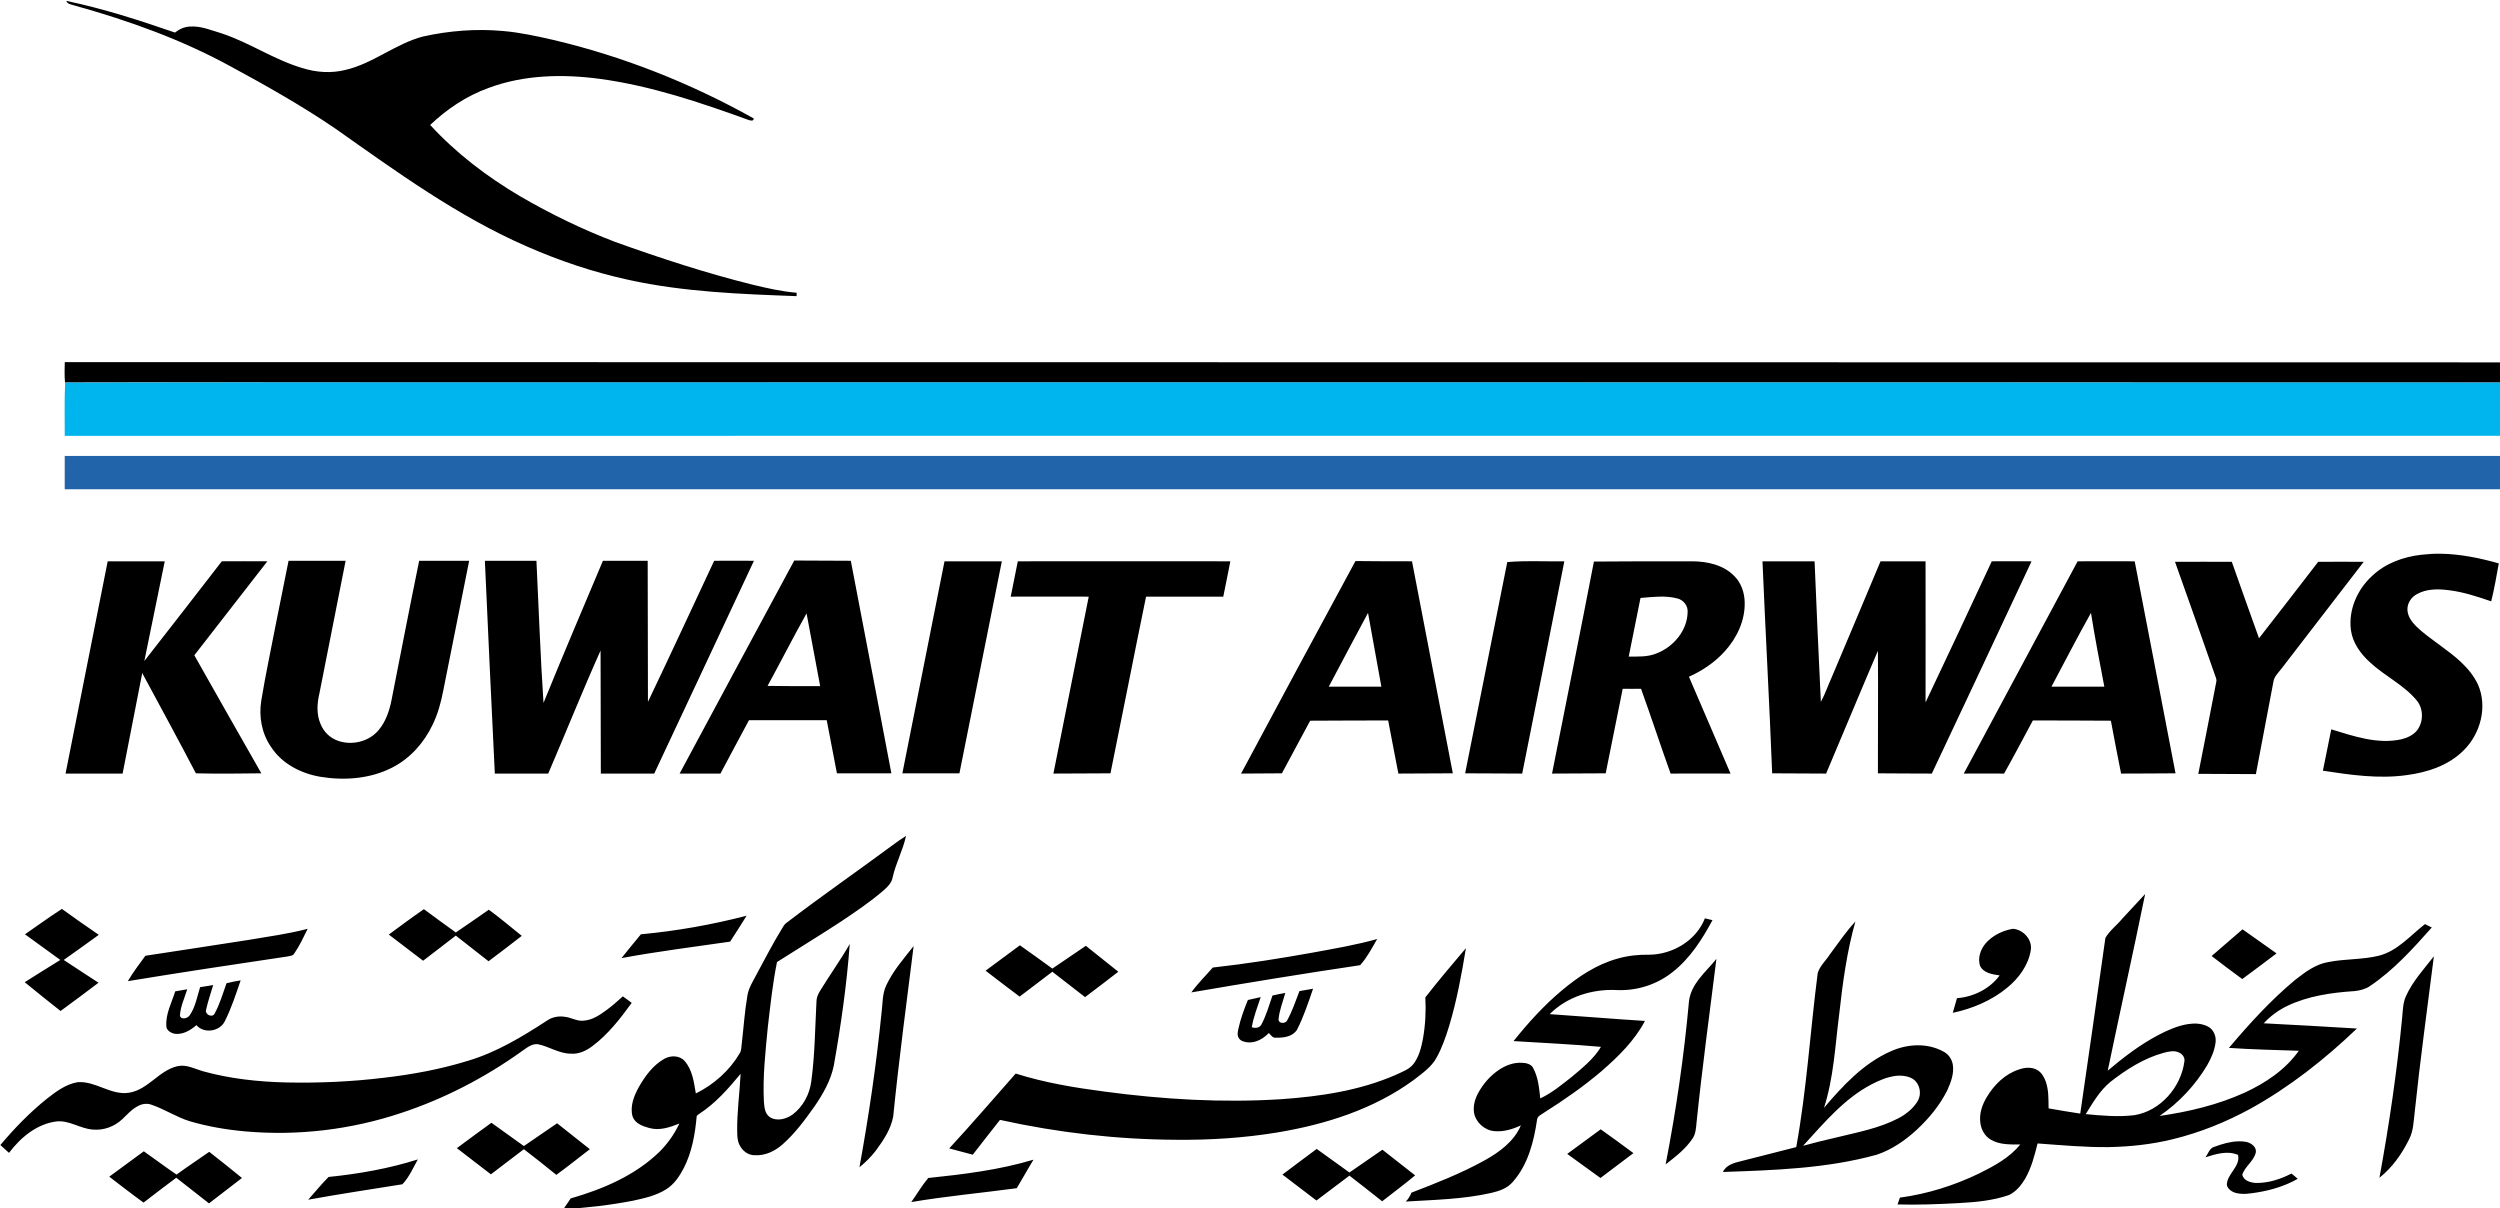 ﻿<?xml version="1.0" encoding="UTF-8" standalone="no"?>
<!-- Created with Inkscape (http://www.inkscape.org/) -->
<svg
   xmlns:svg="http://www.w3.org/2000/svg"
   xmlns="http://www.w3.org/2000/svg"
   version="1.0"
   width="350"
   height="169.154"
   viewBox="0 0 1992 988">
  <path
     d="M 28.096,0.731 C 29.034,3.403 31.982,3.627 34.303,4.37 C 78.596,16.655 122.342,32.287 162.726,54.455 C 191.886,70.216 220.699,86.522 248.127,105.181 C 298.166,140.48 348.176,176.887 404.589,201.499 C 431.409,213.299 459.419,222.686 488.064,228.896 C 533.11,238.767 579.34,240.465 625.263,242.166 C 625.263,241.454 625.262,240.095 625.263,239.384 C 613.05,238.393 600.973,235.595 589.09,232.748 C 551.079,223.3 513.78,211.074 476.934,197.86 C 449.981,187.597 423.946,174.907 399.024,160.404 C 372.029,144.446 346.858,125.322 325.609,102.186 C 339.297,89.167 355.311,78.463 373.125,72.006 C 402.173,61.092 434.07,60.409 464.52,64.515 C 506.131,70.146 546.12,83.68 585.451,97.905 C 586.937,98.544 590.367,99.475 590.161,96.834 C 538.77,68.096 483.538,46.115 426.207,32.623 C 412.632,29.538 399.017,26.521 385.111,25.345 C 363.326,23.365 341.162,25.095 319.83,29.84 C 297.178,35.73 278.946,52.028 256.047,57.237 C 244.607,60.053 232.564,59.225 221.372,55.739 C 198.163,48.962 177.92,34.822 155.02,27.272 C 146.593,24.775 138.106,21.057 129.121,21.707 C 124.583,21.934 120.428,23.824 116.922,26.63 C 87.792,16.552 58.298,7.033 28.096,0.731 z M 26.811,296.104 C 26.698,301.674 26.479,307.26 27.025,312.799 C 118.819,312.572 210.709,312.788 302.493,312.799 C 874.392,312.799 1446.32,312.634 2018.23,312.799 C 2018.41,307.28 2018.47,301.836 2018.44,296.318 C 1354.58,296.277 690.661,296.238 26.811,296.104 z M 1969.85,452.78 C 1964.51,452.681 1959.14,453.056 1953.8,453.636 C 1939.19,455.328 1924.58,460.517 1913.78,470.759 C 1901.56,481.766 1894.11,498.54 1896.22,515.065 C 1897.58,525.597 1904.15,534.623 1911.84,541.606 C 1923.79,552.798 1939.39,559.892 1949.95,572.641 C 1955.82,579.532 1955.71,590.721 1949.95,597.684 C 1946.74,601.346 1942.17,603.357 1937.53,604.533 C 1918.04,608.814 1898.63,602.011 1880.17,596.4 C 1877.96,607.674 1875.59,618.954 1873.32,630.218 C 1895.83,633.653 1918.84,637.023 1941.6,633.857 C 1958.66,631.639 1976.12,626.004 1988.47,613.523 C 2002.25,599.928 2008.16,577.658 2000.04,559.585 C 1993.42,545.598 1980.72,536.168 1968.57,527.265 C 1962.07,522.438 1955.3,517.752 1949.52,512.069 C 1945.91,508.397 1942.64,503.918 1942.45,498.585 C 1942.26,493.21 1945.67,488.135 1950.38,485.742 C 1958.05,481.492 1967.17,481.5 1975.63,482.531 C 1987.76,483.903 1999.47,487.774 2010.95,491.735 C 2013.56,481.472 2015.23,471.097 2017.16,460.7 C 2001.75,456.328 1985.88,453.078 1969.85,452.78 z M 623.336,458.345 C 592.009,516.295 560.801,574.56 529.588,632.572 C 540.738,632.552 551.827,632.562 562.978,632.572 C 570.673,617.976 578.571,603.484 586.307,588.908 C 607.474,588.877 628.721,588.877 649.877,588.908 C 652.683,603.464 655.398,617.814 658.223,632.358 C 673.058,632.369 687.914,632.369 702.743,632.358 C 691.716,574.356 680.743,516.53 669.572,458.559 C 654.168,458.508 638.737,458.448 623.336,458.345 z M 209.814,458.559 C 206.328,476.002 202.792,493.342 199.326,510.785 C 195.407,531.394 190.917,551.929 187.554,572.641 C 185.336,585.732 187.83,599.775 195.474,610.741 C 204.303,624.45 219.768,632.386 235.499,635.141 C 255.273,638.452 276.522,636.923 294.573,627.65 C 309.2,620.213 320.531,607.45 327.535,592.762 C 331.878,583.921 334.465,574.356 336.311,564.722 C 343.367,529.362 350.445,493.92 357.501,458.559 C 343.906,458.58 330.225,458.58 316.619,458.559 C 308.78,496.663 301.493,534.69 293.932,572.856 C 292.178,581.479 289.21,590.234 283.443,597.042 C 275.552,606.553 261.331,609.905 249.839,605.604 C 243.454,603.293 238.423,598.207 235.927,591.905 C 232.502,583.932 233.111,575.115 235.071,566.863 C 242.209,530.77 249.357,494.652 256.475,458.559 C 240.899,458.508 225.39,458.611 209.814,458.559 z M 370.343,458.559 C 372.953,516.582 375.629,574.56 378.477,632.572 C 393,632.614 407.627,632.552 422.14,632.572 C 436.55,599.09 450.022,565.241 464.948,531.975 C 465.041,565.478 465.141,599.069 465.162,632.572 C 479.727,632.521 494.25,632.583 508.826,632.572 C 536.089,574.602 563.184,516.571 590.375,458.559 C 579.513,458.6 568.692,458.404 557.841,458.559 C 539.82,497.086 522.009,535.543 503.689,573.926 C 503.617,535.42 503.516,497.066 503.475,458.559 C 491.252,458.569 479.088,458.528 466.875,458.559 C 450.587,497.251 434.09,535.884 418.288,574.782 C 415.699,536.079 414.397,497.292 412.508,458.559 C 398.387,458.549 384.464,458.559 370.343,458.559 z M 1082.24,458.773 C 1050.96,516.6 1019.68,574.602 988.698,632.572 C 999.842,632.531 1010.95,632.399 1022.09,632.358 C 1029.77,617.959 1037.5,603.727 1045.2,589.337 C 1066.44,589.305 1087.76,589.071 1108.99,589.123 C 1111.79,603.564 1114.46,618.141 1117.33,632.572 C 1132.18,632.604 1147,632.317 1161.85,632.358 C 1150.74,574.532 1139.59,516.814 1128.47,458.987 C 1113.01,458.936 1097.69,459.031 1082.24,458.773 z M 61.914,458.987 C 50.433,516.804 38.924,574.767 27.453,632.572 C 43.019,632.5 58.548,632.624 74.114,632.572 C 79.457,605.165 84.793,577.789 90.167,550.381 C 104.866,577.665 119.706,604.89 134.045,632.358 C 151.879,632.792 169.709,632.575 187.554,632.358 C 169.141,600.299 151.008,567.969 132.76,535.827 C 152.699,510.194 172.579,484.641 192.477,458.987 C 180.037,458.977 167.674,458.843 155.235,458.987 C 134.182,486.188 113.087,513.458 91.879,540.536 C 97.418,513.335 103.004,486.178 108.574,458.987 C 92.977,458.946 77.51,458.915 61.914,458.987 z M 746.195,458.987 C 734.702,516.814 723.222,574.532 711.736,632.358 C 727.311,632.369 742.818,632.369 758.393,632.358 C 769.893,574.521 781.502,516.814 793.071,458.987 C 777.461,458.987 761.804,458.956 746.195,458.987 z M 806.125,458.987 C 804.214,468.632 802.235,478.227 800.345,487.882 C 821.598,487.903 842.878,487.738 864.131,487.882 C 854.474,536.064 844.83,584.38 835.235,632.572 C 850.803,632.614 866.33,632.328 881.898,632.358 C 891.734,584.208 901.09,536.013 911.008,487.882 C 932.069,487.862 953.069,488.016 974.144,487.882 C 976.014,478.207 978.13,468.673 979.925,458.987 C 921.966,459.039 864.083,458.853 806.125,458.987 z M 1217.94,458.987 C 1214.03,459.079 1210.27,459.315 1206.37,459.629 C 1194.91,517.27 1183.37,574.717 1171.92,632.358 C 1187.46,632.317 1203.02,632.593 1218.58,632.572 C 1230.18,574.726 1241.57,516.855 1253.04,458.987 C 1241.33,459.18 1229.64,458.711 1217.94,458.987 z M 1357.7,458.987 C 1330.89,458.946 1304.03,458.964 1277.22,459.202 C 1266.06,517.038 1254.45,574.787 1242.98,632.572 C 1257.61,632.562 1272.23,632.369 1286.85,632.358 C 1291.52,609.283 1296.1,586.299 1300.77,563.224 C 1305.79,563.183 1310.71,563.41 1315.75,563.224 C 1324.08,586.288 1331.65,609.498 1339.93,632.572 C 1356.21,632.386 1372.67,632.624 1388.95,632.572 C 1377.71,606.145 1366.19,579.795 1354.92,553.379 C 1365.71,548.592 1375.81,541.761 1383.82,533.045 C 1393.95,522.059 1400.95,507.572 1400.51,492.377 C 1400.36,484.631 1397.68,476.747 1392.17,471.188 C 1383.31,461.966 1370.06,459.049 1357.7,458.987 z M 1415.06,458.987 C 1417.51,516.814 1420.71,574.511 1422.99,632.358 C 1437.64,632.379 1452.42,632.562 1467.08,632.572 C 1481.27,599.203 1495.13,565.496 1509.45,532.188 C 1509.75,565.578 1509.37,598.968 1509.45,632.358 C 1524.16,632.369 1538.84,632.624 1553.55,632.572 C 1580.87,574.797 1607.94,516.845 1635.09,458.987 C 1624.19,459.008 1613.44,458.884 1602.56,458.987 C 1584.62,497.483 1566.64,536.003 1548.41,574.354 C 1548.51,535.899 1548.43,497.442 1548.41,458.987 C 1536.1,458.977 1523.9,458.977 1511.6,458.987 C 1498.34,490.551 1485.14,522.08 1471.78,553.592 C 1468.71,560.328 1466.34,567.428 1462.8,573.926 C 1460.93,535.595 1459.27,497.329 1457.66,458.987 C 1443.51,458.977 1429.19,458.967 1415.06,458.987 z M 1672.77,458.987 C 1641.83,516.876 1610.59,574.684 1579.66,632.572 C 1590.7,632.552 1601.57,632.439 1612.62,632.572 C 1620.71,618.265 1628.35,603.574 1636.16,589.123 C 1657.4,589.102 1678.71,589.264 1699.95,589.337 C 1702.63,603.757 1705.42,618.172 1708.3,632.572 C 1723.13,632.624 1737.98,632.369 1752.82,632.358 C 1741.67,574.521 1730.66,516.814 1719.43,458.987 C 1703.86,459.101 1688.32,458.832 1672.77,458.987 z M 1752.39,459.415 C 1763.2,489.938 1774.13,520.429 1784.71,551.024 C 1785.26,553.025 1786.61,555.075 1786.21,557.231 C 1781.39,582.493 1776.4,607.556 1771.44,632.786 C 1787.11,632.735 1802.85,633.042 1818.53,633.001 C 1823.35,607.811 1828.04,582.634 1832.87,557.445 C 1833.43,553.246 1836.87,550.185 1839.29,546.957 C 1861.82,517.765 1884.19,488.628 1906.71,459.415 C 1894.25,459.395 1881.92,459.25 1869.47,459.415 C 1853.46,480.293 1837.25,501.15 1821.09,521.915 C 1813.56,501.098 1806.26,480.273 1798.83,459.415 C 1783.3,459.395 1767.91,459.291 1752.39,459.415 z M 1330.3,487.882 C 1335.36,487.746 1340.57,488.045 1345.5,489.381 C 1350.44,490.546 1354.22,495.364 1353.85,500.511 C 1353.6,515.674 1342.2,529.078 1328.38,534.329 C 1321.15,537.32 1313.33,536.866 1305.69,536.897 C 1308.89,520.93 1312.09,504.91 1315.32,488.953 C 1320.32,488.545 1325.25,488.019 1330.3,487.882 z M 1092.51,501.153 C 1096.19,521.247 1099.71,541.428 1103.42,561.511 C 1089.07,561.522 1074.76,561.533 1060.4,561.511 C 1071,541.387 1081.78,521.206 1092.51,501.153 z M 1683.68,501.153 C 1686.85,521.349 1690.77,541.428 1694.6,561.511 C 1680.19,561.511 1665.77,561.533 1651.36,561.511 C 1662.08,541.366 1672.53,521.061 1683.68,501.153 z M 633.396,501.581 C 637.11,521.406 640.834,541.258 644.526,561.084 C 630.199,561.084 615.832,561.117 601.505,560.87 C 612.294,541.168 622.41,521.169 633.396,501.581 z M 714.729,683.515 C 710.907,685.919 707.202,688.495 703.599,691.221 C 674.675,712.604 645.029,733.104 616.487,755.001 C 614.991,756.24 614.094,758.09 613.063,759.713 C 605.667,771.788 599.25,784.288 592.515,796.74 C 589.668,802.329 586.003,807.747 585.024,814.075 C 582.734,827.404 581.873,840.897 580.314,854.315 C 579.953,856.63 580.127,859.116 578.816,861.164 C 570.451,875.41 557.629,886.821 542.858,894.129 C 541.239,884.924 540.132,874.869 533.655,867.588 C 529.549,862.883 522.075,862.897 516.959,865.876 C 507.748,871.136 501.355,879.91 496.198,888.992 C 492.257,896.074 488.905,904.547 491.061,912.752 C 492.928,918.595 499.333,920.964 504.759,922.382 C 513.115,924.773 521.637,921.827 529.374,918.738 C 525.31,927.437 519.711,935.307 512.893,942.074 C 492.954,961.286 466.82,972.416 440.548,979.957 C 438.557,982.854 436.514,985.806 434.555,988.731 C 453.586,987.724 472.563,985.47 491.274,981.881 C 500.672,979.82 510.44,977.703 518.671,972.464 C 525.201,968.368 529.484,961.813 533.012,955.128 C 539.625,942.17 542.242,927.526 543.5,913.177 C 543.49,911.937 544.877,911.512 545.641,910.821 C 558.906,902.232 569.453,890.136 579.458,878.075 C 578.706,893.876 576.367,909.738 576.676,925.588 C 576.769,929.245 576.849,932.964 578.602,936.293 C 580.882,941.101 585.774,944.848 591.231,944.642 C 599.648,945.156 607.761,941.149 613.919,935.649 C 624.017,926.697 632.06,915.793 639.818,904.828 C 646.831,894.629 653.119,883.684 655.656,871.438 C 661.504,838.486 666.23,805.288 668.709,771.911 C 661.155,785.096 652.214,797.459 644.312,810.438 C 642.879,812.842 641.643,815.514 641.53,818.356 C 640.344,840.349 640.23,862.424 637.249,884.28 C 635.856,894.924 630.493,905.019 621.839,911.465 C 616.629,915.149 608.9,917.197 603.217,913.389 C 599.183,910.574 598.9,905.211 598.508,900.766 C 597.466,880.383 599.779,860.034 601.718,839.76 C 603.802,822.007 605.661,804.226 609.21,786.678 C 626.9,775.439 644.766,764.569 662.291,753.076 C 673.702,745.391 685.209,737.617 695.681,728.672 C 699.229,725.563 702.983,722.234 703.818,717.33 C 706.359,705.748 712.284,695.118 714.729,683.515 z M 1727.99,731.028 C 1721.56,737.912 1715.35,744.679 1708.94,751.576 C 1704.63,756.809 1698.79,761.097 1695.46,766.987 C 1688.67,814.822 1681.95,862.808 1674.91,910.608 C 1666.2,909.328 1657.68,907.862 1649.01,906.328 C 1648.9,898.944 1649.19,891.335 1646.66,884.28 C 1645.3,880.581 1643.17,876.814 1639.59,874.862 C 1635.12,872.39 1629.73,872.835 1625.04,874.438 C 1613.59,878.075 1604.5,886.931 1598.49,897.122 C 1594.77,903.177 1592.35,910.28 1593.14,917.458 C 1593.62,923.293 1596.72,929.101 1601.92,932.012 C 1609.19,936.218 1617.77,935.841 1625.89,935.861 C 1616.99,946.765 1604.47,953.464 1592.07,959.621 C 1571.7,969.464 1549.86,976.299 1527.44,979.313 C 1526.81,981.169 1526.15,983.025 1525.51,984.881 C 1542.14,985.368 1558.77,984.69 1575.38,983.806 C 1589.33,983.046 1603.41,981.806 1616.69,977.176 C 1622.5,974.388 1626.73,969.135 1629.96,963.69 C 1635.01,954.806 1637.55,944.82 1640.02,935.012 C 1659.4,936.409 1678.77,938.252 1698.24,938.005 C 1715.85,937.663 1733.32,935.793 1750.46,931.588 C 1772.7,926.19 1794.17,917.499 1814.24,906.54 C 1846.05,888.903 1874.93,866.164 1901.15,841.048 C 1875.74,839.404 1850.37,838.15 1824.95,836.767 C 1830.31,830.938 1836.9,826.116 1844,822.637 C 1861.18,814.363 1880.37,811.685 1899.22,810.438 C 1903.46,809.973 1907.78,808.918 1911.42,806.589 C 1931.02,793.473 1946.8,775.918 1962.36,758.425 C 1960.44,757.542 1958.63,756.597 1956.8,755.645 C 1944.81,764.987 1934.24,777.761 1918.91,781.541 C 1905.42,784.843 1891.39,783.966 1877.82,786.678 C 1867.32,788.391 1858.59,795.062 1850.42,801.452 C 1830.61,817.973 1813.1,837.212 1796.48,856.883 C 1815.52,858.198 1834.54,858.582 1853.63,859.239 C 1842.67,874.807 1826.35,885.602 1809.33,893.485 C 1787.32,903.471 1763.6,909.108 1739.76,912.533 C 1755.55,901.711 1768.93,887.472 1778.72,871.013 C 1782.02,865.287 1784.75,858.993 1785.57,852.39 C 1786.24,847.335 1783.91,841.664 1779.15,839.335 C 1774.16,836.828 1768.52,836.561 1763.09,837.411 C 1754.45,838.76 1746.37,842.383 1738.69,846.397 C 1723.74,854.26 1710.24,864.636 1697.38,875.506 C 1707.39,827.294 1718.14,779.274 1727.99,731.028 z M 24.457,743.234 C 14.183,749.871 4.335,757.042 -5.722,763.994 C 3.891,771.048 13.508,777.987 23.173,784.966 C 13.394,790.973 3.78,797.055 -5.937,803.164 C 3.822,811.082 13.474,818.979 23.387,826.705 C 33.722,819.096 44.21,811.37 54.422,803.589 C 44.974,797.315 35.363,791.302 25.955,784.966 C 35.569,778.137 45.116,771.384 54.636,764.418 C 44.496,757.48 34.39,750.46 24.457,743.234 z M 320.472,743.446 C 310.807,750.117 301.25,757.24 291.791,764.206 C 301.085,771.343 310.474,778.555 319.83,785.61 C 328.752,778.781 337.652,771.877 346.584,765.062 C 355.518,772.014 364.397,779.117 373.34,786.041 C 382.427,779.165 391.569,772.302 400.522,765.275 C 391.621,758.097 382.765,750.651 373.554,743.871 C 364.6,750.165 355.621,756.323 346.584,762.494 C 337.837,756.097 329.147,749.946 320.472,743.446 z M 584.381,748.795 C 556.025,756.151 527.081,761.288 497.91,763.994 C 492.598,770.48 487.259,776.891 482.071,783.466 C 511.521,777.959 541.261,774.316 570.897,769.987 C 575.539,763.014 579.853,755.843 584.381,748.795 z M 1367.97,750.932 C 1360.9,769.069 1341.68,780.459 1322.6,780.685 C 1313.81,780.5 1304.93,781.452 1296.49,783.898 C 1279.46,788.61 1264.54,798.555 1251.11,809.795 C 1236.4,822.082 1223.47,836.376 1211.51,851.321 C 1235.33,852.808 1259.23,853.89 1283,856.027 C 1277.04,865.931 1267.74,873.301 1259.03,880.643 C 1250.83,887.088 1242.85,893.718 1233.35,898.191 C 1232.44,889.698 1231.67,881.006 1227.57,873.369 C 1225.91,870.054 1221.89,869.191 1218.58,869.081 C 1211.82,868.581 1205.07,871.129 1199.52,874.862 C 1192.45,879.643 1186.72,886.211 1182.62,893.698 C 1179.91,898.67 1178.33,904.293 1179.2,909.965 C 1180.63,917.875 1187.89,924.341 1195.89,924.951 C 1203.37,925.642 1210.79,923.396 1217.51,920.238 C 1211.89,933.526 1199.56,942.409 1187.33,949.135 C 1168.36,959.608 1148.22,967.478 1128.04,975.245 C 1126.94,977.943 1125.46,980.512 1123.33,982.525 C 1146.72,981.114 1170.37,980.662 1193.32,975.464 C 1199.78,973.943 1206.45,971.724 1210.87,966.471 C 1223.37,952.382 1228.11,933.505 1230.78,915.314 C 1231.22,912.417 1234.5,911.341 1236.56,909.752 C 1252.83,899.478 1268.76,888.403 1283.43,875.931 C 1297.14,863.979 1310.39,851.102 1318.96,834.835 C 1292.95,833.212 1267.06,831 1241.05,829.274 C 1255.22,815.007 1276.04,808.562 1295.85,809.582 C 1312.24,810.384 1328.83,805.096 1341.65,794.815 C 1355.84,783.665 1365.71,768.144 1374.18,752.432 C 1372.12,751.898 1370.02,751.453 1367.97,750.932 z M 1491.05,753.508 C 1483.4,761.809 1476.99,771.199 1470.29,780.261 C 1467.01,785.439 1462.01,789.706 1460.23,795.671 C 1454.07,843.109 1451.26,890.883 1442.67,938.005 C 1427.49,941.793 1412.48,945.786 1397.3,949.56 C 1391.84,950.834 1385.2,952.738 1382.74,958.341 C 1424.85,956.882 1467.73,955.526 1508.6,944.211 C 1520.75,940.087 1531.52,932.725 1540.92,924.094 C 1551.04,914.738 1560,903.937 1566.18,891.561 C 1569.14,884.958 1571.93,877.705 1570.67,870.369 C 1569.87,866.109 1567.26,862.15 1563.4,860.095 C 1550.11,852.568 1533.55,853.52 1519.95,859.671 C 1497.71,869.465 1480.81,887.711 1465.36,905.903 C 1473.33,881.239 1474.48,855.041 1477.78,829.486 C 1480.62,803.938 1484.01,778.302 1491.05,753.508 z M 225.439,759.494 C 209.75,763.631 193.676,765.761 177.708,768.487 C 149.383,772.932 121.071,777.199 92.736,781.541 C 87.784,788.343 82.655,795.034 78.395,802.301 C 121.749,795.178 165.072,788.624 208.53,782.185 C 210.593,781.692 213.388,781.802 214.523,779.617 C 218.907,773.281 222.025,766.377 225.439,759.494 z M 1619.68,759.494 C 1611.34,761.001 1603.29,764.864 1597.64,771.268 C 1593.42,776.151 1590.91,783.336 1592.93,789.678 C 1595.73,795.692 1603.08,796.774 1608.99,797.596 C 1600.96,808.603 1587.55,815.226 1574.1,816.219 C 1572.92,820.233 1571.81,824.171 1570.67,828.205 C 1586.77,824.787 1602.43,818.185 1615.19,807.658 C 1624.67,799.918 1632.46,789.322 1634.45,777.048 C 1635.95,768.384 1628.2,759.939 1619.68,759.494 z M 1807.61,759.925 C 1799.24,767.261 1790.8,774.494 1782.35,781.754 C 1790.57,788.226 1799.01,794.343 1807.39,800.589 C 1816.76,793.596 1826.14,786.733 1835.43,779.617 C 1826.1,773.048 1816.96,766.466 1807.61,759.925 z M 1100,767.843 C 1083.06,772.631 1065.7,775.555 1048.42,778.761 C 1020.96,783.692 993.322,788.103 965.582,791.178 C 959.726,797.932 953.24,804.192 948.035,811.507 C 993.979,803.617 1039.98,796.11 1086.09,789.247 C 1091.81,782.843 1095.72,775.22 1100,767.843 z M 807.838,772.98 C 798.475,779.87 789.112,786.788 779.797,793.74 C 788.989,800.911 798.331,807.911 807.625,814.931 C 816.632,808.178 825.372,801.377 834.378,794.603 C 843.262,801.562 852.2,808.452 861.131,815.363 C 870.241,808.514 879.302,801.575 888.316,794.603 C 879.446,787.48 870.686,780.473 861.775,773.411 C 852.686,779.631 843.488,785.85 834.378,792.028 C 825.495,785.685 816.824,779.178 807.838,772.98 z M 720.941,773.624 C 712.859,783.898 703.99,793.966 698.462,805.945 C 695.12,813.192 695.702,821.315 694.613,829.061 C 690.38,871.095 684.216,912.923 676.634,954.485 C 681.627,950.491 686.209,945.841 690.12,940.786 C 696.236,932.409 702.366,923.362 704.243,912.964 C 708.928,866.41 715.14,820.055 720.941,773.624 z M 1172.56,775.336 C 1161.31,788.582 1150.05,801.856 1139.38,815.575 C 1139.98,826.787 1139.43,838.109 1137.46,849.178 C 1136.11,856.451 1134.27,863.924 1129.75,869.944 C 1126.18,874.575 1120.29,876.465 1115.2,878.931 C 1085.66,891.855 1053.38,896.588 1021.44,898.835 C 973.288,901.903 924.973,899.006 877.186,892.629 C 852.68,889.424 828.022,885.348 804.413,877.862 C 786.338,898.307 768.571,919.033 750.051,939.074 C 756.455,940.841 762.872,942.492 769.311,944.211 C 776.626,934.642 784.146,925.225 791.571,915.745 C 838.926,926.238 887.33,931.786 935.829,932.012 C 963.48,932.293 991.15,930.505 1018.45,926.019 C 1057.88,919.437 1097.2,907.019 1129.75,883.211 C 1136.61,877.835 1144.35,872.684 1148.59,864.808 C 1153.09,856.623 1156.16,847.815 1158.86,838.904 C 1165.12,818.151 1169.05,796.699 1172.56,775.336 z M 1964.08,781.973 C 1955.91,792.48 1946.67,802.445 1941.17,814.719 C 1938.77,820.034 1938.72,826.137 1938.17,831.842 C 1933.95,875.869 1927.54,919.547 1919.56,963.046 C 1930.02,954.813 1937.85,943.649 1943.74,931.8 C 1947.45,924.725 1947.49,916.636 1948.45,908.896 C 1952.89,866.492 1958.75,824.26 1964.08,781.973 z M 1377.39,784.11 C 1368.77,794.829 1356.35,804.569 1354.92,819.212 C 1350.87,863.814 1344.4,908.177 1335.87,952.135 C 1343.91,945.923 1352.22,939.505 1357.92,930.944 C 1360.45,927.177 1360.73,922.464 1361.13,918.101 C 1365.71,873.342 1371.84,828.746 1377.39,784.11 z M 170.646,801.664 C 166.798,802.24 162.863,803.11 159.087,804.014 C 156.034,812.466 153.594,821.157 149.242,829.061 C 147.086,832.513 141.123,829.376 142.392,825.637 C 143.867,818.849 146.222,812.171 148.171,805.514 C 144.623,806.075 141.018,806.651 137.469,807.226 C 135.035,815.027 133.663,823.507 128.908,830.342 C 127.216,832.739 122.061,834.239 120.989,830.561 C 121.38,823.027 124.774,816.055 126.982,808.938 C 123.68,809.486 120.447,810.075 117.135,810.651 C 114.248,819.904 109.26,828.931 109.859,838.904 C 109.786,842.506 113.613,844.726 116.708,845.328 C 123.33,846.253 129.676,842.479 134.473,838.26 C 140.559,845.486 153.463,843.5 157.589,835.267 C 163.015,824.582 166.746,812.966 170.646,801.664 z M 1047.56,808.514 C 1043.83,809.144 1040.14,809.767 1036.43,810.438 C 1033.31,818.507 1030.6,826.842 1026.37,834.411 C 1025.01,837.102 1019.9,837.28 1019.31,833.986 C 1019.88,826.37 1022.86,819.233 1024.87,811.938 C 1021.33,812.534 1017.86,813.24 1014.38,814.075 C 1011.62,822.151 1009.23,830.479 1005.18,838.048 C 1003.57,840.698 1000.13,840.897 997.472,839.972 C 998.876,831.507 1002.08,823.466 1004.75,815.363 C 1001.25,816.103 997.753,816.904 994.267,817.712 C 991.192,825.274 988.281,833.041 986.561,841.048 C 986.02,843.616 985.308,846.335 986.774,848.753 C 988.281,851.445 991.87,852.191 994.691,852.39 C 1001.13,852.732 1007.05,849.226 1011.39,844.685 C 1013.05,846.356 1014.6,849.054 1017.38,848.534 C 1023.55,848.691 1031.02,847.698 1034.51,841.904 C 1039.93,831.267 1043.71,819.788 1047.56,808.514 z M 483.142,814.719 C 479.046,818.466 474.959,822.109 470.513,825.424 C 464.757,829.692 458.463,834.157 451.035,834.623 C 445.517,835.246 440.795,831.856 435.411,831.411 C 430.439,830.692 425.186,831.698 421.07,834.623 C 400.667,847.89 379.542,860.698 356.002,867.588 C 333.825,874.403 310.962,878.602 287.939,881.287 C 261.294,884.533 234.493,885.725 207.674,885.136 C 184.754,884.568 161.756,882.074 139.61,875.931 C 132.915,873.924 126.069,870.157 118.848,871.869 C 103.819,875.376 95.09,890.876 79.679,893.485 C 64.722,896.04 52.133,883.766 37.299,884.924 C 27.706,886.561 19.756,892.54 12.257,898.41 C -1.772,909.649 -14.279,922.56 -25.842,936.293 C -23.49,938.396 -21.172,940.663 -18.779,942.711 C -9.341,930.19 3.922,919.06 19.962,917.026 C 30.504,915.862 39.419,922.951 49.714,923.663 C 58.368,924.512 67.373,921.286 73.686,915.314 C 77.977,911.314 81.786,906.786 87.17,904.191 C 90.347,902.526 94.285,902.102 97.658,903.328 C 108.417,906.951 118.056,913.464 128.908,916.814 C 143.813,921.197 159.035,923.8 174.498,925.163 C 217.533,928.999 261.328,923.697 302.279,909.965 C 337.123,898.437 370.008,881.362 399.88,860.095 C 404.068,857.349 408.367,853.164 413.793,853.89 C 422.942,855.746 430.985,861.561 440.548,861.595 C 447.005,862.184 453.3,859.212 458.313,855.383 C 471.145,845.78 481.073,832.931 490.418,820.068 C 488.067,818.164 485.566,816.514 483.142,814.719 z M 1749.39,859.671 C 1751.57,859.472 1753.78,859.691 1755.81,860.739 C 1758.5,861.89 1760.55,864.821 1760.09,867.801 C 1757.4,888.883 1740.59,908.403 1719.22,911.889 C 1705.94,913.519 1692.65,912.273 1679.4,911.04 C 1685.24,901.629 1690.87,891.876 1699.52,884.711 C 1712.55,874.52 1726.89,865.369 1742.97,860.951 C 1745.03,860.369 1747.21,859.862 1749.39,859.671 z M 1527.65,879.574 C 1531.54,879.602 1535.59,880.492 1538.78,882.78 C 1543.96,886.787 1545.32,894.746 1541.99,900.335 C 1538.31,906.526 1532.43,911.122 1526.15,914.464 C 1510.42,922.649 1492.71,925.91 1475.64,930.088 C 1466.43,932.19 1457.35,934.416 1448.24,936.937 C 1465.25,918.458 1481.68,898.465 1504.32,886.636 C 1510.47,883.458 1516.9,880.725 1523.79,879.787 C 1525.06,879.629 1526.35,879.561 1527.65,879.574 z M 375.694,918.101 C 366.214,924.957 356.827,931.889 347.441,938.861 C 356.735,945.998 365.941,953.156 375.266,960.265 C 384.199,953.416 393.271,946.512 402.234,939.718 C 411.147,946.628 420.06,953.546 428.775,960.697 C 438.049,953.93 447.095,946.731 456.172,939.718 C 447.281,932.663 438.268,925.636 429.418,918.526 C 420.34,924.759 411.323,930.909 402.234,937.149 C 393.385,930.793 384.534,924.451 375.694,918.101 z M 1282.79,923.451 C 1273.66,930.218 1264.53,936.814 1255.39,943.574 C 1264.45,950.142 1273.47,956.745 1282.58,963.258 C 1291.57,956.526 1300.56,949.683 1309.54,942.93 C 1300.64,936.307 1291.84,929.855 1282.79,923.451 z M 1803.97,933.3 C 1797.33,933.492 1790.69,935.498 1784.5,937.793 C 1780.52,938.875 1779.56,943.457 1777.22,946.354 C 1785.74,943.704 1795.32,940.587 1803.97,944.423 C 1805.98,954.122 1794.78,959.806 1794.77,969.039 C 1795.57,972.395 1798.88,974.573 1802.04,975.464 C 1807.91,977.018 1813.92,975.971 1819.81,975.032 C 1831.27,973.169 1842.65,969.704 1852.78,963.902 C 1851.05,962.491 1849.34,961.005 1847.64,959.621 C 1838.78,964.19 1829,967.402 1818.96,967.327 C 1814.43,967.176 1808.72,965.656 1807.39,960.697 C 1809.54,953.587 1817.04,949.491 1818.53,942.074 C 1818.99,937.594 1814.49,934.567 1810.61,933.725 C 1808.39,933.307 1806.19,933.231 1803.97,933.3 z M 1050.55,939.505 C 1041.14,946.444 1031.86,953.423 1022.52,960.478 C 1031.78,967.567 1041.06,974.601 1050.34,981.669 C 1059.31,974.854 1068.33,968.142 1077.31,961.334 C 1086.29,968.238 1095.18,975.286 1104.07,982.313 C 1113.04,975.238 1122.3,968.477 1131.03,961.121 C 1122.08,954.169 1113.24,947.087 1104.28,940.149 C 1095.23,946.375 1086.34,952.519 1077.31,958.765 C 1068.42,952.361 1059.45,945.909 1050.55,939.505 z M 91.451,941.43 C 82.064,948.382 72.574,955.231 63.197,962.19 C 72.523,969.32 81.716,976.512 91.237,983.381 C 100.077,976.532 109.028,969.745 117.991,963.046 C 126.966,970.019 135.783,977.053 144.747,984.025 C 153.71,977.06 162.689,970.142 171.715,963.258 C 162.896,956.019 153.945,948.896 144.961,941.861 C 136.027,948.108 127.026,954.067 118.206,960.478 C 109.118,954.3 100.446,947.752 91.451,941.43 z M 315.549,948.067 C 291.856,955.574 267.267,959.902 242.562,962.409 C 236.682,968.272 231.396,974.847 225.867,981.025 C 251.449,976.347 277.247,972.546 302.921,968.395 C 308.481,962.532 311.64,955.019 315.549,948.067 z M 818.968,948.279 C 790.961,956.697 761.92,960.238 732.928,963.258 C 727.702,969.409 723.695,976.416 719.01,982.957 C 747.647,978.094 776.489,975.498 805.269,971.608 C 809.954,963.895 814.235,955.95 818.968,948.279 z"
     style="fill:#000000" />
  <path
     d="M 27.118,312.889 C 118.912,312.662 210.706,312.693 302.49,312.703 C 874.39,312.703 1446.29,312.672 2018.19,312.837 C 2018.54,327.341 2018.35,341.854 2018.38,356.367 C 1354.51,356.408 690.647,356.285 26.778,356.429 C 26.871,341.916 26.396,327.392 27.118,312.889 z"
     style="fill:#00b5ed" />
  <path
     d="M 26.778,372.809 C 690.647,372.799 1354.51,372.809 2018.38,372.809 C 2018.38,381.897 2018.37,390.995 2018.38,400.093 C 1354.51,400.103 690.637,400.114 26.767,400.083 C 26.778,390.995 26.767,381.897 26.778,372.809 z"
     style="fill:#2264a9" />
</svg>
